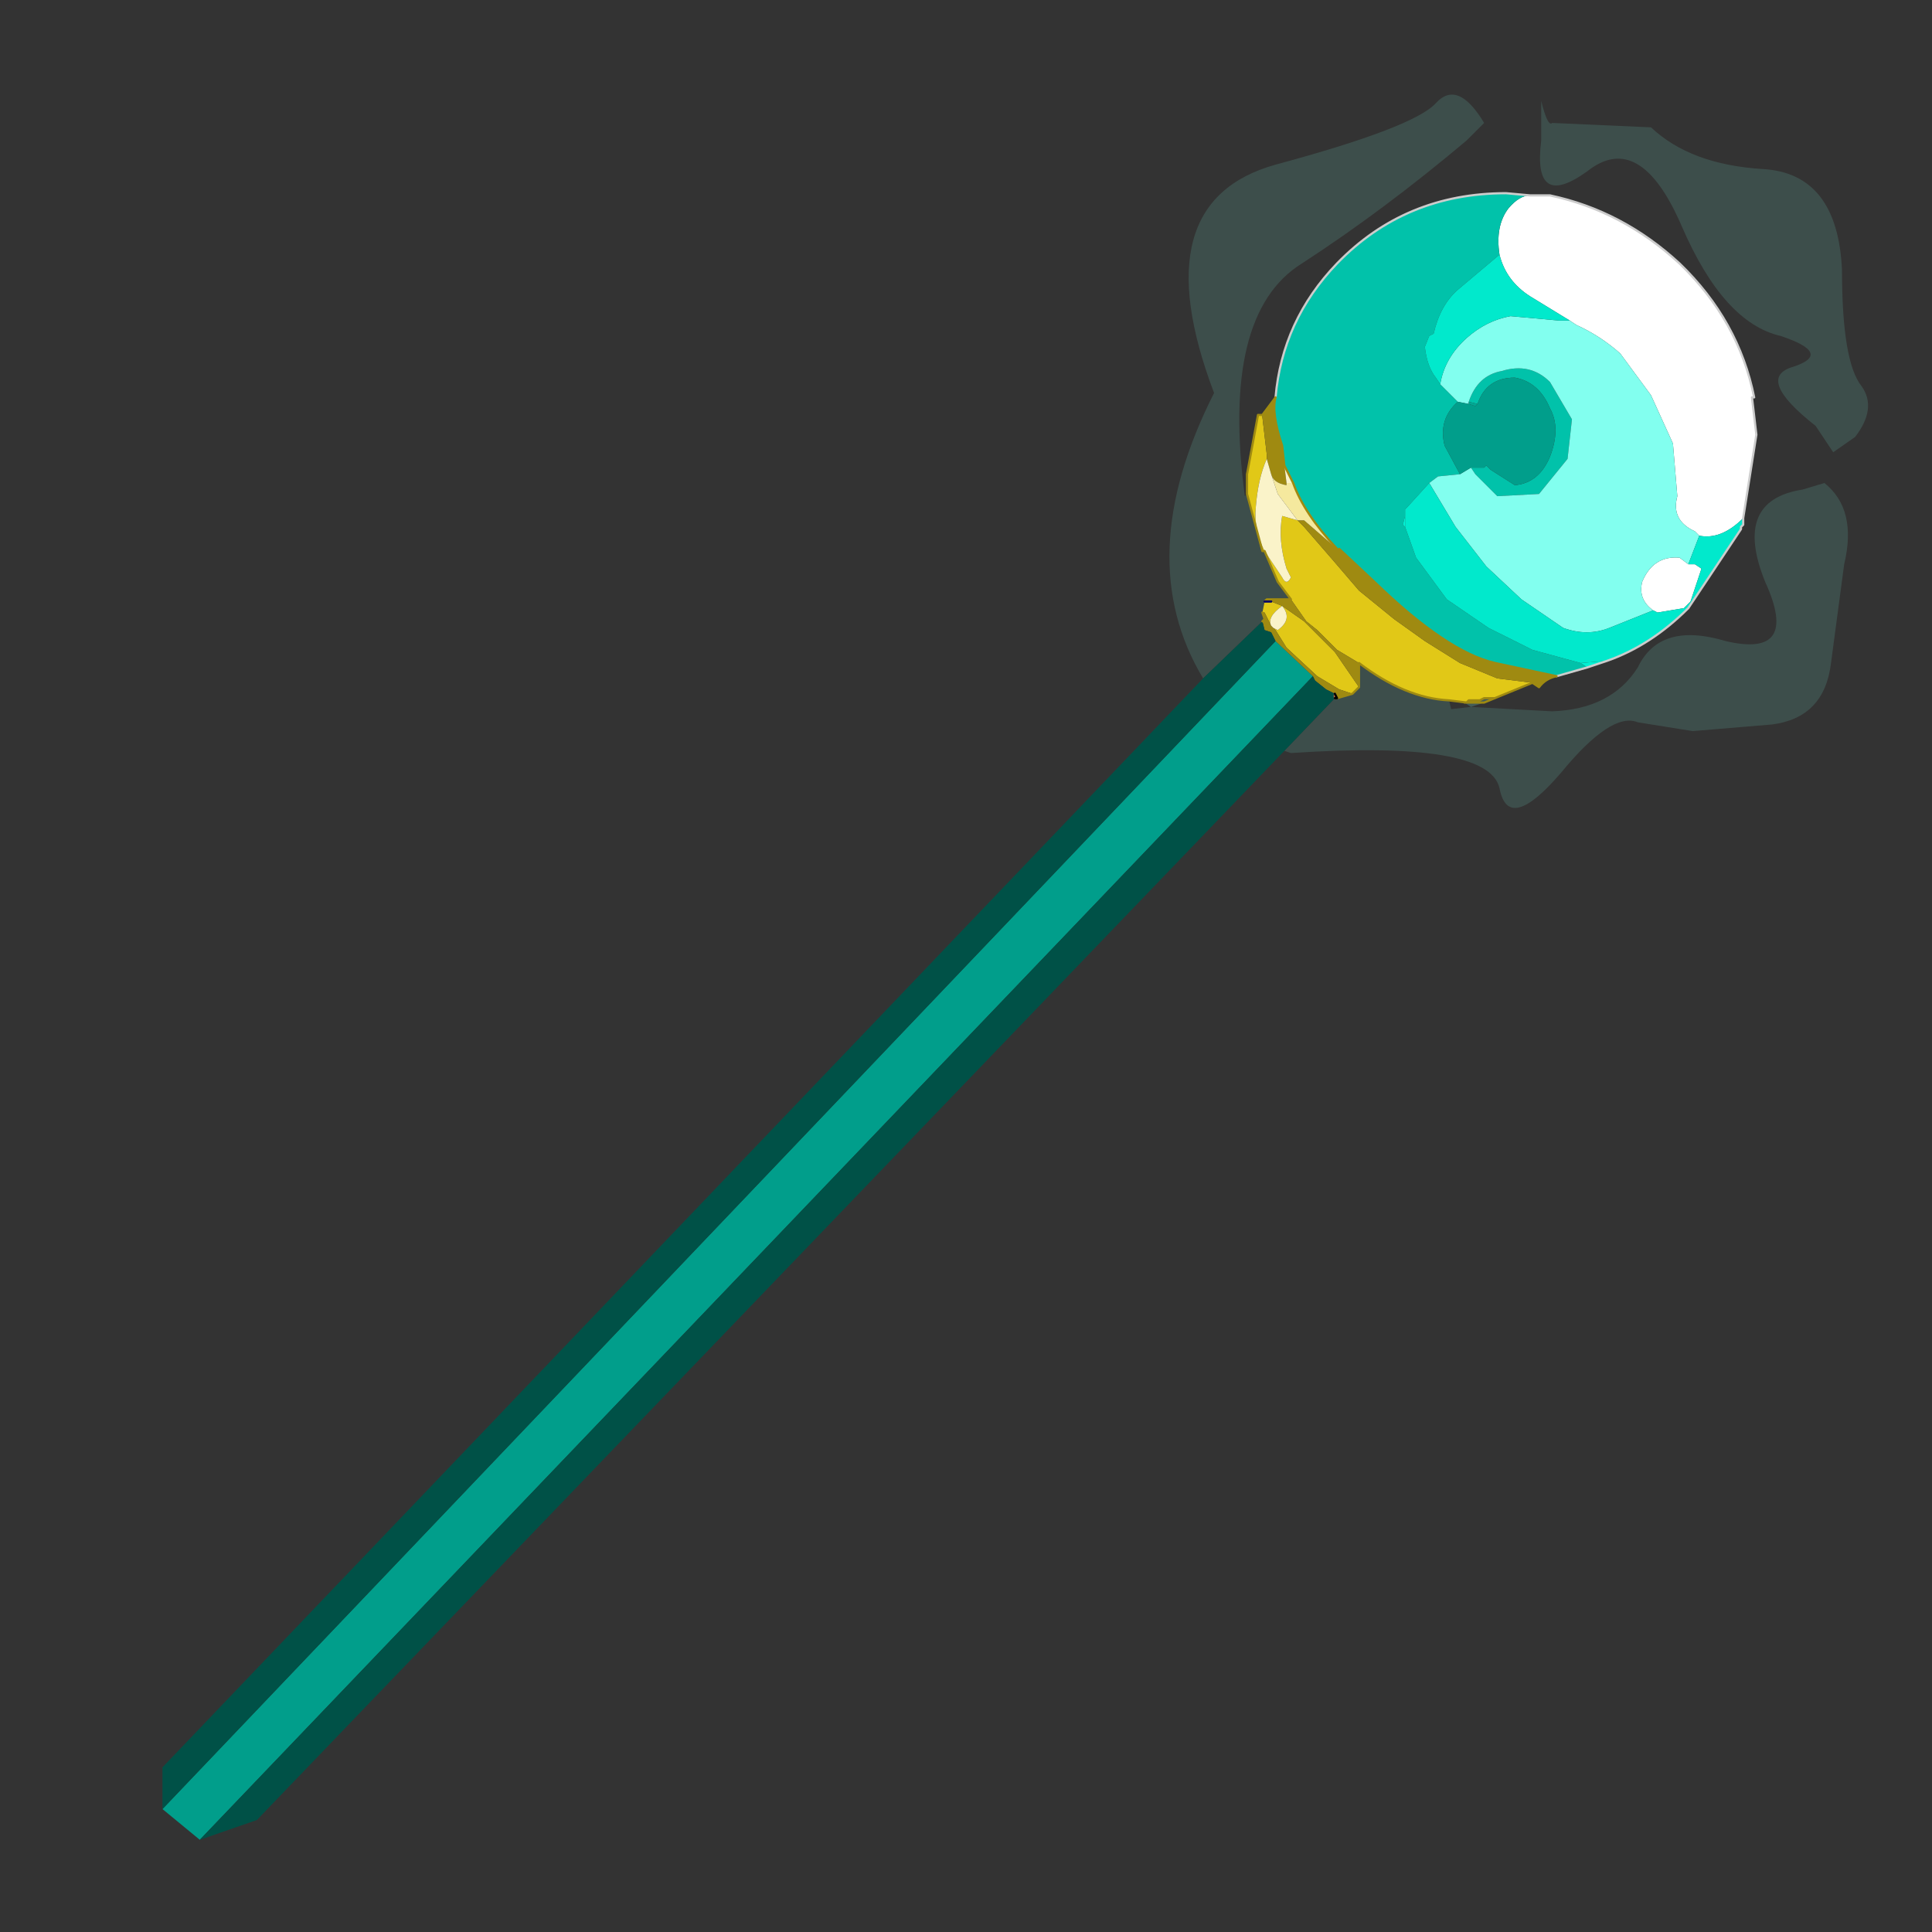 <?xml version="1.0" encoding="UTF-8" standalone="no"?>
<svg xmlns:xlink="http://www.w3.org/1999/xlink" height="440.0px" width="440.0px" xmlns="http://www.w3.org/2000/svg">
  <rect width="100%" height="100%" fill="#333333" stroke="none"/>
  <g transform="matrix(10.0, 0.0, 0.0, 10.0, 0.0, 0.0)">
    <use height="44.0" transform="matrix(1.0, 0.0, 0.0, 1.0, 0.0, 0.0)" width="44.0" xlink:href="#shape0"/>
  </g>
  <defs>
    <g id="shape0" transform="matrix(1.0, 0.0, 0.0, 1.0, 0.0, 0.0)">
      <path d="M44.0 44.0 L0.0 44.0 0.0 0.0 44.0 0.0 44.0 44.0" fill="#43adca" fill-opacity="0.0" fill-rule="evenodd" stroke="none"/>
      <path d="M36.15 3.9 Q34.9 4.8 35.1 3.2 L35.1 2.3 Q35.25 2.9 35.35 2.8 L37.6 2.9 Q38.5 3.75 40.15 3.85 41.85 3.95 41.95 6.15 41.95 8.25 42.4 8.8 42.75 9.3 42.25 9.95 L41.75 10.3 41.35 9.7 Q39.95 8.6 40.85 8.35 41.75 8.05 40.55 7.65 39.25 7.35 38.3 5.15 37.35 2.95 36.15 3.9 M27.4 15.45 Q25.75 12.7 27.65 8.95 26.0 4.6 29.05 3.75 32.2 2.9 32.7 2.35 33.2 1.8 33.8 2.8 L33.4 3.2 Q31.5 4.8 29.65 6.0 27.8 7.15 28.35 11.3 L28.4 11.25 28.75 12.55 28.8 12.55 29.1 13.25 29.4 13.65 29.0 13.65 28.85 13.65 28.8 13.7 28.75 13.95 28.8 14.1 28.75 14.15 27.4 15.45 M33.5 16.1 L35.35 16.2 Q36.7 16.15 37.3 15.2 37.8 14.15 39.3 14.6 41.0 15.0 40.2 13.25 39.45 11.4 41.05 11.15 L41.55 11.0 Q42.3 11.6 42.0 12.85 L41.7 15.1 Q41.55 16.35 40.35 16.5 L38.55 16.65 37.3 16.45 Q36.7 16.2 35.55 17.6 34.35 19.0 34.15 17.95 33.9 16.85 29.4 17.15 L29.25 17.1 30.4 15.9 30.45 15.9 30.8 15.8 30.95 15.65 30.95 15.1 Q32.0 15.9 33.0 15.95 L33.05 16.15 33.5 16.1" fill="#82ffef" fill-opacity="0.133" fill-rule="evenodd" stroke="none"/>
      <path d="M34.85 4.45 L35.2 4.45 35.3 4.45 Q36.95 4.8 38.25 6.0 39.6 7.3 39.95 9.05 L39.9 9.05 40.0 9.9 39.7 11.8 Q39.2 12.3 38.7 12.2 L38.6 12.1 Q38.05 11.85 38.2 11.3 L38.1 10.1 37.6 9.0 36.9 8.05 Q36.45 7.65 35.9 7.4 L35.75 7.3 34.85 6.75 Q34.3 6.4 34.15 5.8 34.05 5.15 34.35 4.75 34.6 4.45 34.85 4.45 M37.65 13.9 Q37.3 13.65 37.4 13.25 37.65 12.65 38.25 12.7 L38.45 12.85 38.6 12.85 38.75 12.95 38.5 13.7 38.35 13.85 37.75 13.95 37.65 13.9" fill="#ffffff" fill-rule="evenodd" stroke="none"/>
      <path d="M29.05 9.05 Q29.2 7.3 30.45 6.0 32.0 4.4 34.3 4.4 L34.85 4.45 Q34.6 4.45 34.35 4.75 34.05 5.15 34.15 5.8 L33.2 6.6 Q32.8 6.95 32.65 7.6 L32.55 7.65 32.45 7.9 Q32.5 8.35 32.7 8.6 L32.8 8.75 33.2 9.15 Q32.75 9.55 32.9 10.15 L33.25 10.8 32.75 10.85 32.55 11.0 32.05 11.55 32.0 11.6 32.0 11.75 31.95 11.95 32.0 12.0 32.25 12.7 32.95 13.65 33.9 14.3 34.9 14.8 36.0 15.1 36.15 15.2 35.45 15.4 34.05 15.1 Q32.95 14.85 31.3 13.25 L30.5 12.5 30.45 12.5 Q29.7 11.7 29.45 11.0 L29.25 10.6 29.2 10.15 Q28.95 9.4 29.05 9.05 M33.45 9.15 Q33.65 8.55 34.2 8.45 34.85 8.25 35.3 8.7 L35.8 9.55 35.7 10.45 35.05 11.25 34.1 11.3 33.6 10.8 33.5 10.65 33.8 10.65 33.85 10.6 33.95 10.7 34.5 11.05 Q35.05 11.0 35.3 10.4 35.55 9.75 35.3 9.3 35.05 8.7 34.5 8.6 33.85 8.6 33.65 9.2 L33.45 9.15" fill="#01c2aa" fill-rule="evenodd" stroke="none"/>
      <path d="M32.8 8.75 Q32.9 8.15 33.4 7.7 33.85 7.3 34.4 7.2 L35.5 7.3 35.75 7.3 35.9 7.4 Q36.45 7.65 36.9 8.05 L37.6 9.0 38.1 10.1 38.2 11.3 Q38.05 11.85 38.6 12.1 L38.7 12.2 38.45 12.85 38.25 12.7 Q37.65 12.65 37.4 13.25 37.3 13.65 37.65 13.9 L36.65 14.3 Q36.15 14.5 35.6 14.3 L34.65 13.65 33.85 12.9 33.15 12.0 32.55 11.0 32.75 10.85 33.25 10.8 33.5 10.65 33.6 10.8 34.1 11.3 35.05 11.25 35.7 10.45 35.8 9.55 35.3 8.7 Q34.85 8.25 34.2 8.45 33.65 8.55 33.45 9.15 L33.45 9.2 33.2 9.15 32.8 8.75" fill="#82ffef" fill-rule="evenodd" stroke="none"/>
      <path d="M39.7 11.8 L39.7 11.95 39.65 12.0 39.65 12.05 38.55 13.7 38.45 13.85 Q37.6 14.7 36.6 15.05 L36.0 15.1 34.9 14.8 33.9 14.3 32.95 13.65 32.25 12.7 32.0 12.0 32.0 11.75 32.0 11.6 32.05 11.55 32.55 11.0 33.15 12.0 33.85 12.9 34.65 13.65 35.6 14.3 Q36.15 14.5 36.65 14.3 L37.65 13.9 37.75 13.95 38.35 13.85 38.5 13.7 38.75 12.95 38.6 12.85 38.45 12.85 38.7 12.2 Q39.2 12.3 39.7 11.8 M35.75 7.3 L35.5 7.3 34.4 7.2 Q33.85 7.3 33.4 7.7 32.9 8.15 32.8 8.75 L32.7 8.6 Q32.5 8.35 32.45 7.9 L32.55 7.65 32.65 7.6 Q32.8 6.95 33.2 6.6 L34.15 5.8 Q34.3 6.4 34.85 6.75 L35.75 7.3" fill="#01e9cc" fill-rule="evenodd" stroke="none"/>
      <path d="M33.45 9.2 L33.45 9.15 33.65 9.2 33.6 9.25 33.45 9.2" fill="#01a994" fill-rule="evenodd" stroke="none"/>
      <path d="M4.55 41.9 L3.7 41.2 29.05 14.6 29.9 15.4 4.55 41.9 M33.2 9.15 L33.45 9.2 33.6 9.25 33.65 9.2 Q33.85 8.6 34.5 8.6 35.05 8.7 35.3 9.3 35.55 9.75 35.3 10.4 35.05 11.0 34.5 11.05 L33.95 10.7 33.85 10.6 33.8 10.65 33.5 10.65 33.25 10.8 32.9 10.15 Q32.75 9.55 33.2 9.15" fill="#019e8b" fill-rule="evenodd" stroke="none"/>
      <path d="M28.75 13.95 L28.8 13.7 28.95 13.7 29.2 13.8 Q28.85 14.05 28.95 14.25 L28.8 13.95 28.75 13.95 M29.4 13.65 L29.1 13.25 28.8 12.55 28.75 12.55 28.4 11.25 28.4 11.15 28.4 10.8 28.65 9.45 28.75 9.45 28.75 9.5 28.85 10.35 28.85 10.45 Q28.65 10.9 28.6 11.55 28.55 12.05 28.8 12.55 L29.2 13.15 Q29.3 13.35 29.4 13.15 L29.3 12.95 Q29.1 12.3 29.2 11.75 L29.55 11.85 29.7 12.0 30.35 12.75 30.95 13.45 31.75 14.1 32.45 14.6 33.25 15.1 34.1 15.45 34.9 15.55 33.8 16.0 34.05 15.9 33.8 15.9 33.7 15.95 33.6 15.95 33.45 15.95 33.4 16.0 33.0 15.95 Q32.0 15.9 30.95 15.1 L30.45 14.8 30.0 14.35 29.75 14.15 29.4 13.65 M29.0 14.3 L29.1 14.35 Q29.45 14.1 29.2 13.8 L29.7 14.15 29.95 14.4 30.4 14.85 30.95 15.65 30.8 15.8 30.5 15.7 30.25 15.55 30.0 15.4 29.3 14.75 29.05 14.35 29.0 14.3" fill="#e1c817" fill-rule="evenodd" stroke="none"/>
      <path d="M28.75 14.15 L28.8 14.1 28.75 13.95 28.8 13.95 28.95 14.25 29.0 14.3 29.05 14.35 29.3 14.75 30.0 15.4 30.25 15.55 30.5 15.7 30.8 15.8 30.45 15.9 30.4 15.8 30.2 15.7 29.95 15.5 29.9 15.4 29.05 14.6 28.95 14.4 28.8 14.35 28.75 14.15 M29.0 13.65 L29.4 13.65 29.75 14.15 30.0 14.35 30.45 14.8 30.95 15.1 30.95 15.65 30.4 14.85 29.95 14.4 29.7 14.15 29.2 13.8 28.95 13.7 29.0 13.65 M28.75 9.45 L29.05 9.05 Q28.95 9.4 29.2 10.15 L29.25 10.6 29.3 11.0 29.3 11.05 Q29.0 11.0 28.95 10.8 L28.85 10.45 28.85 10.35 28.75 9.5 28.75 9.45 M35.45 15.4 Q35.2 15.45 35.05 15.65 L34.9 15.55 34.1 15.45 33.25 15.1 32.45 14.6 31.75 14.1 30.95 13.45 30.35 12.75 29.7 12.0 29.55 11.85 29.7 11.85 30.45 12.5 30.5 12.5 31.3 13.25 Q32.95 14.85 34.05 15.1 L35.45 15.4" fill="#9f8a11" fill-rule="evenodd" stroke="none"/>
      <path d="M28.95 10.8 Q29.0 11.0 29.3 11.05 L29.3 11.0 29.45 11.0 Q29.7 11.7 30.45 12.5 L29.7 11.85 29.55 11.85 29.1 11.25 28.95 10.8" fill="#f5e99e" fill-rule="evenodd" stroke="none"/>
      <path d="M29.3 11.0 L29.25 10.6 29.45 11.0 29.3 11.0 M29.55 11.85 L29.2 11.75 Q29.1 12.3 29.3 12.95 L29.4 13.15 Q29.3 13.35 29.2 13.15 L28.8 12.55 Q28.55 12.05 28.6 11.55 28.65 10.9 28.85 10.45 L28.95 10.8 29.1 11.25 29.55 11.85 M28.95 14.25 Q28.85 14.05 29.2 13.8 29.45 14.1 29.1 14.35 L29.0 14.3 28.95 14.25" fill="#faf3c9" fill-rule="evenodd" stroke="none"/>
      <path d="M36.6 15.05 L36.15 15.2 36.0 15.1 36.6 15.05 M32.0 12.0 L31.95 11.95 32.0 11.75 32.0 12.0" fill="#01f1d3" fill-rule="evenodd" stroke="none"/>
      <path d="M27.4 15.45 L28.75 14.15 28.8 14.35 28.95 14.4 29.05 14.6 3.7 41.2 3.7 40.25 27.4 15.45 M29.25 17.1 L5.85 41.45 4.55 41.9 29.9 15.4 29.95 15.5 30.2 15.7 30.4 15.8 30.4 15.9 29.25 17.1" fill="#005147" fill-rule="evenodd" stroke="none"/>
      <path d="M33.8 16.0 L33.5 16.1 33.35 16.0 33.4 16.0 33.65 16.0 33.8 16.0 33.65 16.0 33.4 16.0 33.45 15.95 33.6 15.95 33.65 16.0 33.7 15.95 33.8 15.9 34.05 15.9 33.8 16.0" fill="#82ffef" fill-opacity="0.2" fill-rule="evenodd" stroke="none"/>
      <path d="M29.05 9.05 Q29.2 7.3 30.45 6.0 32.0 4.4 34.3 4.4 L34.85 4.45 35.2 4.45 35.3 4.45 Q36.95 4.8 38.25 6.0 39.6 7.3 39.95 9.05 L39.9 9.05 40.0 9.9 39.7 11.8 39.7 11.95 39.65 12.0 39.65 12.05 38.55 13.7 38.45 13.85 Q37.6 14.7 36.6 15.05 L36.15 15.2 35.45 15.4" fill="none" stroke="#cccccc" stroke-linecap="round" stroke-linejoin="round" stroke-width="0.05"/>
      <path d="M28.75 14.15 L28.8 14.1 28.75 13.95 M28.8 13.7 L28.85 13.65 29.0 13.65 29.4 13.65 29.1 13.25 28.8 12.55 28.75 12.55 28.4 11.25 28.4 11.15 28.4 10.8 28.65 9.45 28.75 9.45 29.05 9.05 M35.45 15.4 Q35.2 15.45 35.05 15.65 L34.9 15.55 33.8 16.0 33.65 16.0 33.4 16.0 33.35 16.0 M29.25 10.6 L29.2 10.15 Q28.95 9.4 29.05 9.05 M29.25 10.6 L29.45 11.0 Q29.7 11.7 30.45 12.5 M30.5 12.5 L31.3 13.25 Q32.95 14.85 34.05 15.1 L35.45 15.4 M30.95 15.65 L30.95 15.1 M30.45 15.9 L30.8 15.8 M30.95 15.65 L30.8 15.8 M33.7 15.95 L33.8 15.9 34.05 15.9 M33.0 15.95 Q32.0 15.9 30.95 15.1 M33.65 16.0 L33.6 15.95 33.45 15.95 33.4 16.0 33.0 15.95 M33.6 15.95 L33.7 15.95 33.65 16.0" fill="none" stroke="#9f8a11" stroke-linecap="round" stroke-linejoin="round" stroke-width="0.05"/>
      <path d="M28.95 13.7 L28.8 13.7" fill="none" stroke="#000066" stroke-linecap="round" stroke-linejoin="round" stroke-width="0.05"/>
      <path d="M30.4 15.9 L30.4 15.8" fill="none" stroke="#c57354" stroke-linecap="round" stroke-linejoin="round" stroke-width="0.05"/>
      <path d="M30.4 15.8 L30.45 15.9 30.4 15.9" fill="none" stroke="#000000" stroke-linecap="round" stroke-linejoin="round" stroke-width="0.05"/>
    </g>
  </defs>
</svg>
